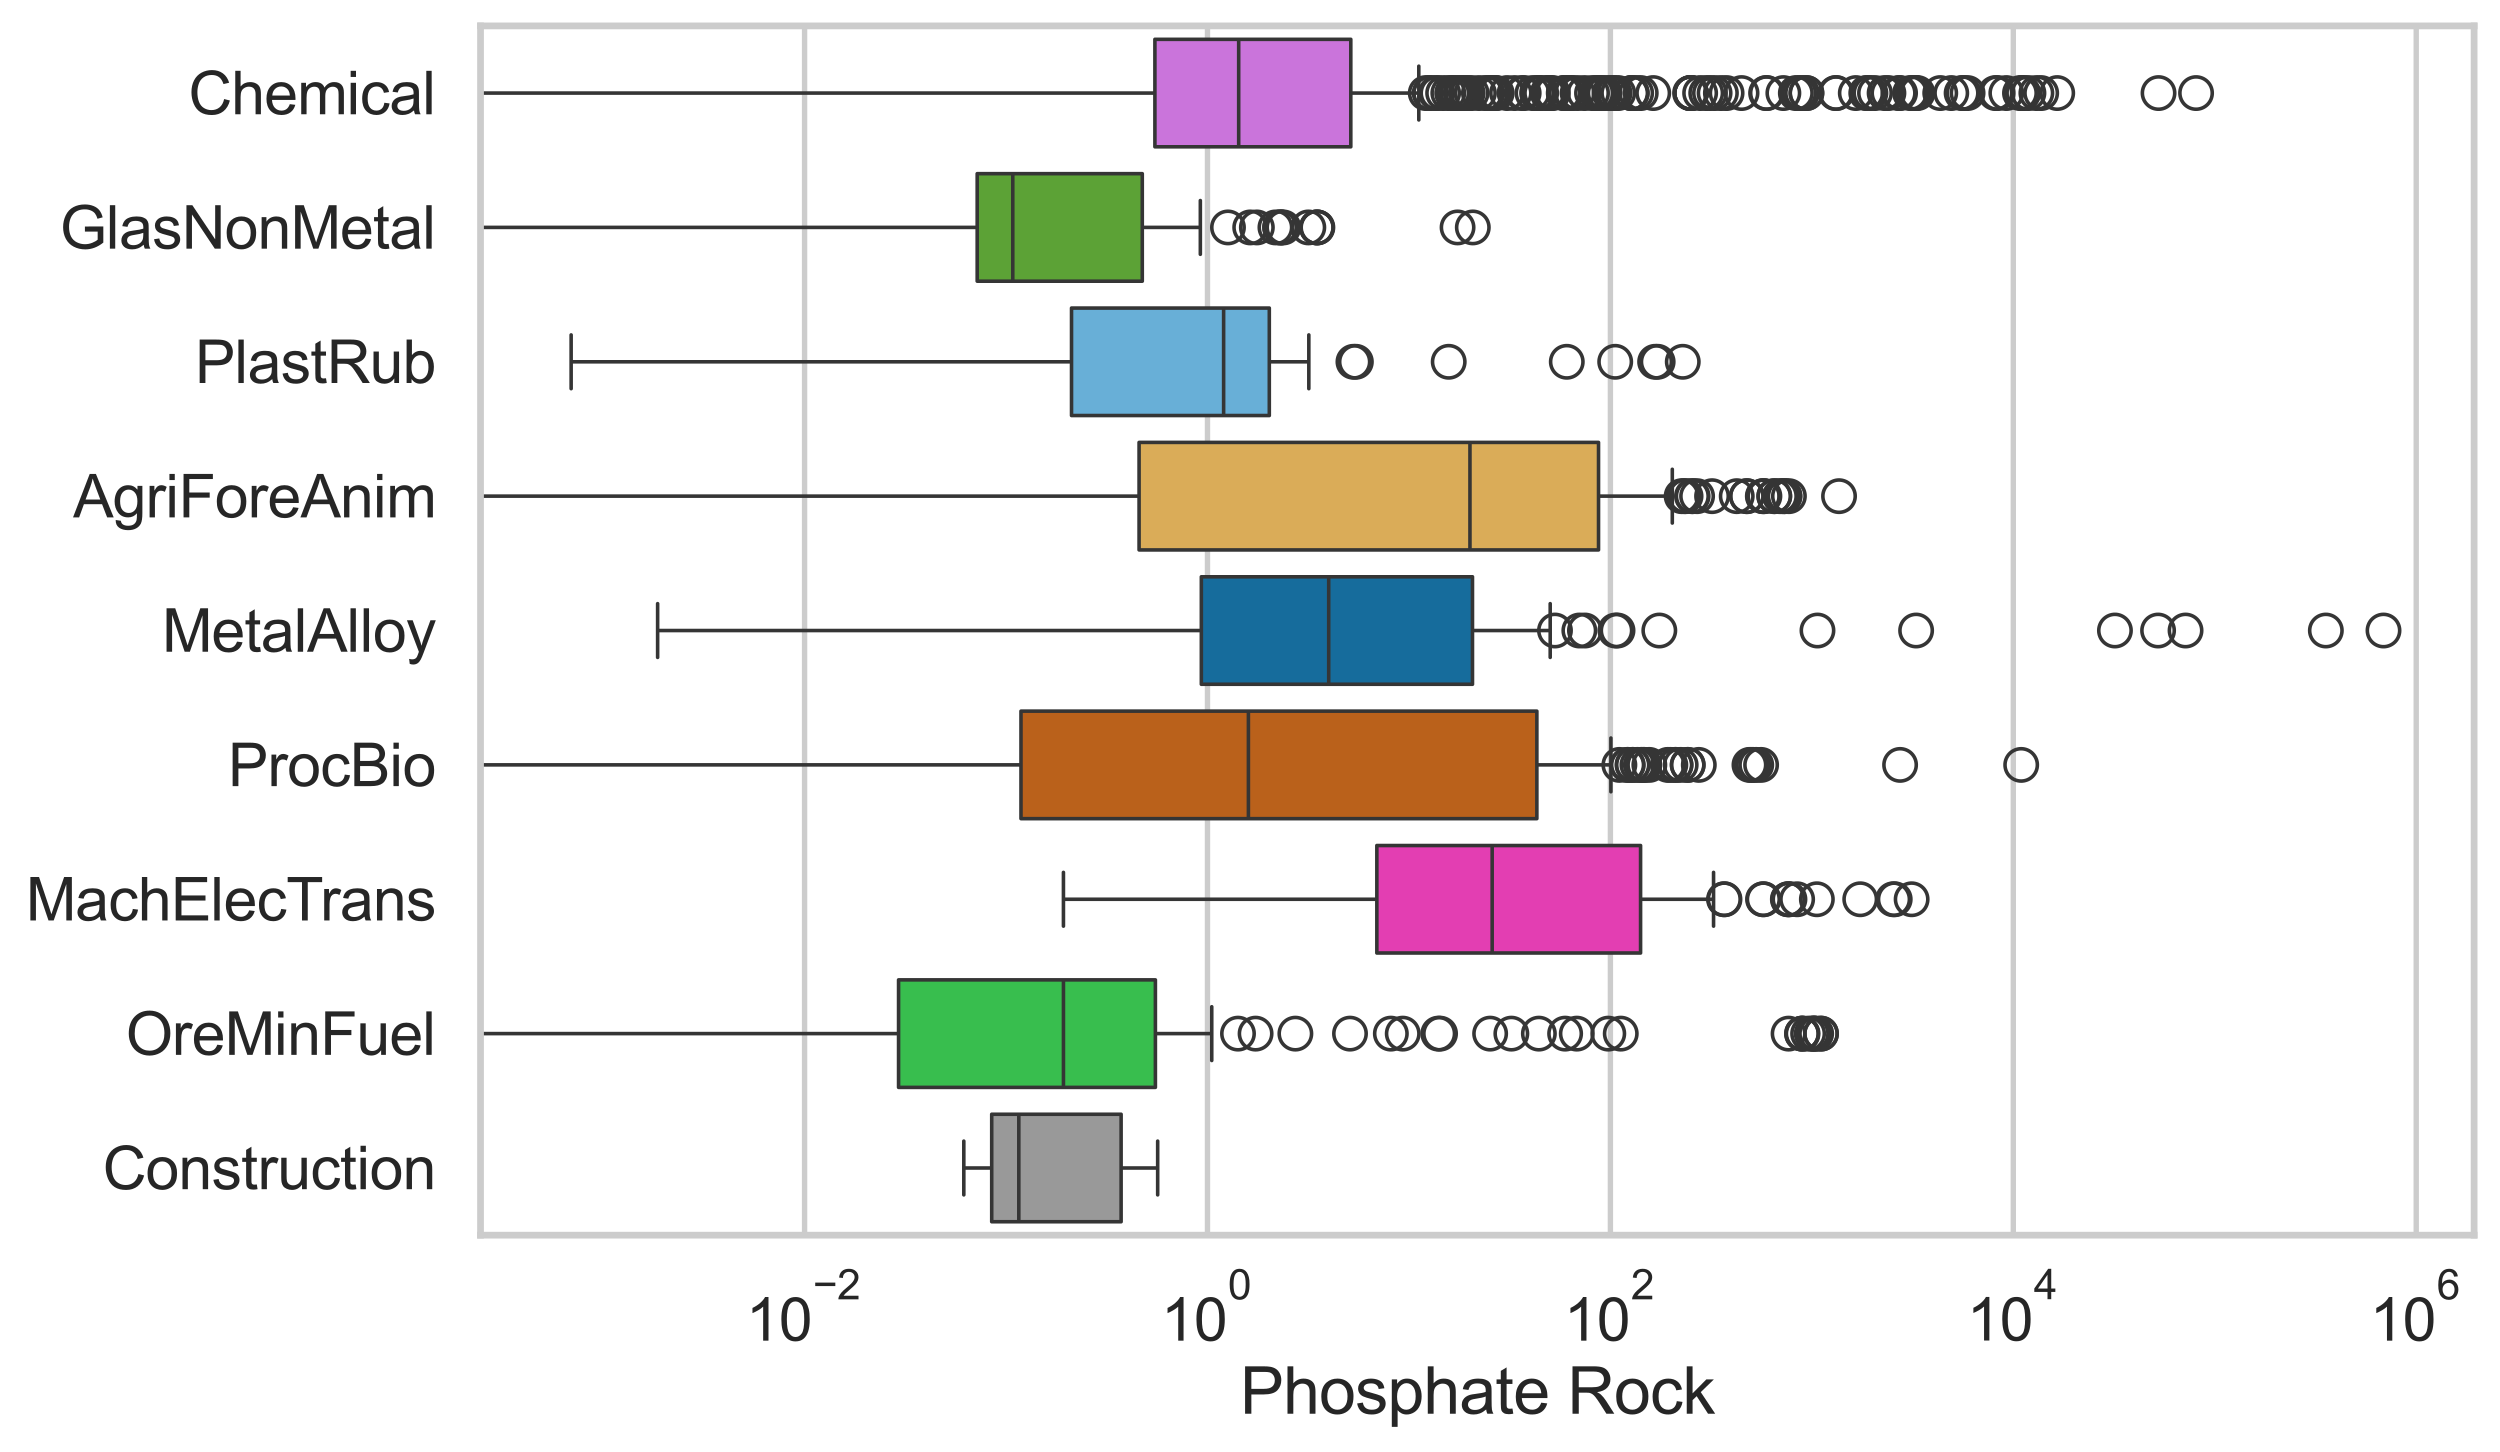 <?xml version="1.0" encoding="utf-8" standalone="no"?>
<!DOCTYPE svg PUBLIC "-//W3C//DTD SVG 1.1//EN"
  "http://www.w3.org/Graphics/SVG/1.1/DTD/svg11.dtd">
<svg xmlns:xlink="http://www.w3.org/1999/xlink" width="695.577pt" height="404.121pt" viewBox="0 0 695.577 404.121" xmlns="http://www.w3.org/2000/svg" version="1.1">
 <defs>
  <style type="text/css">*{stroke-linejoin: round; stroke-linecap: butt}</style>
 </defs>
 <g id="figure_1">
  <g id="patch_1">
   <path d="M 0 404.121 
L 695.577 404.121 
L 695.577 0 
L 0 0 
z
" style="fill: #ffffff"/>
  </g>
  <g id="axes_1">
   <g id="patch_2">
    <path d="M 133.697 343.665 
L 688.377 343.665 
L 688.377 7.2 
L 133.697 7.2 
z
" style="fill: #ffffff"/>
   </g>
   <g id="matplotlib.axis_1">
    <g id="xtick_1">
     <g id="line2d_1">
      <path d="M 223.857 343.665 
L 223.857 7.2 
" clip-path="url(#p40cbbbc52f)" style="fill: none; stroke: #cccccc; stroke-width: 1.5; stroke-linecap: round"/>
     </g>
     <g id="text_1">
      <!-- $\mathdefault{10^{-2}}$ -->
      <g style="fill: #262626" transform="translate(207.522 373.18) scale(0.165 -0.165)">
       <defs>
        <path id="ArialMT-31" d="M 2384 0 
L 1822 0 
L 1822 3584 
Q 1619 3391 1289 3197 
Q 959 3003 697 2906 
L 697 3450 
Q 1169 3672 1522 3987 
Q 1875 4303 2022 4600 
L 2384 4600 
L 2384 0 
z
" transform="scale(0.016)"/>
        <path id="ArialMT-30" d="M 266 2259 
Q 266 3072 433 3567 
Q 600 4063 929 4331 
Q 1259 4600 1759 4600 
Q 2128 4600 2406 4451 
Q 2684 4303 2865 4023 
Q 3047 3744 3150 3342 
Q 3253 2941 3253 2259 
Q 3253 1453 3087 958 
Q 2922 463 2592 192 
Q 2263 -78 1759 -78 
Q 1097 -78 719 397 
Q 266 969 266 2259 
z
M 844 2259 
Q 844 1131 1108 757 
Q 1372 384 1759 384 
Q 2147 384 2411 759 
Q 2675 1134 2675 2259 
Q 2675 3391 2411 3762 
Q 2147 4134 1753 4134 
Q 1366 4134 1134 3806 
Q 844 3388 844 2259 
z
" transform="scale(0.016)"/>
        <path id="ArialMT-2212" d="M 3381 1997 
L 356 1997 
L 356 2522 
L 3381 2522 
L 3381 1997 
z
" transform="scale(0.016)"/>
        <path id="ArialMT-32" d="M 3222 541 
L 3222 0 
L 194 0 
Q 188 203 259 391 
Q 375 700 629 1000 
Q 884 1300 1366 1694 
Q 2113 2306 2375 2664 
Q 2638 3022 2638 3341 
Q 2638 3675 2398 3904 
Q 2159 4134 1775 4134 
Q 1369 4134 1125 3890 
Q 881 3647 878 3216 
L 300 3275 
Q 359 3922 746 4261 
Q 1134 4600 1788 4600 
Q 2447 4600 2831 4234 
Q 3216 3869 3216 3328 
Q 3216 3053 3103 2787 
Q 2991 2522 2730 2228 
Q 2469 1934 1863 1422 
Q 1356 997 1212 845 
Q 1069 694 975 541 
L 3222 541 
z
" transform="scale(0.016)"/>
       </defs>
       <use xlink:href="#ArialMT-31" transform="translate(0 0.994)"/>
       <use xlink:href="#ArialMT-30" transform="translate(55.615 0.994)"/>
       <use xlink:href="#ArialMT-2212" transform="translate(112.973 70.688) scale(0.7)"/>
       <use xlink:href="#ArialMT-32" transform="translate(153.852 70.688) scale(0.7)"/>
      </g>
     </g>
    </g>
    <g id="xtick_2">
     <g id="line2d_2">
      <path d="M 335.96 343.665 
L 335.96 7.2 
" clip-path="url(#p40cbbbc52f)" style="fill: none; stroke: #cccccc; stroke-width: 1.5; stroke-linecap: round"/>
     </g>
     <g id="text_2">
      <!-- $\mathdefault{10^{0}}$ -->
      <g style="fill: #262626" transform="translate(323.007 373.18) scale(0.165 -0.165)">
       <use xlink:href="#ArialMT-31" transform="translate(0 0.994)"/>
       <use xlink:href="#ArialMT-30" transform="translate(55.615 0.994)"/>
       <use xlink:href="#ArialMT-30" transform="translate(112.973 70.688) scale(0.7)"/>
      </g>
     </g>
    </g>
    <g id="xtick_3">
     <g id="line2d_3">
      <path d="M 448.063 343.665 
L 448.063 7.2 
" clip-path="url(#p40cbbbc52f)" style="fill: none; stroke: #cccccc; stroke-width: 1.5; stroke-linecap: round"/>
     </g>
     <g id="text_3">
      <!-- $\mathdefault{10^{2}}$ -->
      <g style="fill: #262626" transform="translate(435.11 373.18) scale(0.165 -0.165)">
       <use xlink:href="#ArialMT-31" transform="translate(0 0.994)"/>
       <use xlink:href="#ArialMT-30" transform="translate(55.615 0.994)"/>
       <use xlink:href="#ArialMT-32" transform="translate(112.973 70.688) scale(0.7)"/>
      </g>
     </g>
    </g>
    <g id="xtick_4">
     <g id="line2d_4">
      <path d="M 560.166 343.665 
L 560.166 7.2 
" clip-path="url(#p40cbbbc52f)" style="fill: none; stroke: #cccccc; stroke-width: 1.5; stroke-linecap: round"/>
     </g>
     <g id="text_4">
      <!-- $\mathdefault{10^{4}}$ -->
      <g style="fill: #262626" transform="translate(547.214 373.015) scale(0.165 -0.165)">
       <defs>
        <path id="ArialMT-34" d="M 2069 0 
L 2069 1097 
L 81 1097 
L 81 1613 
L 2172 4581 
L 2631 4581 
L 2631 1613 
L 3250 1613 
L 3250 1097 
L 2631 1097 
L 2631 0 
L 2069 0 
z
M 2069 1613 
L 2069 3678 
L 634 1613 
L 2069 1613 
z
" transform="scale(0.016)"/>
       </defs>
       <use xlink:href="#ArialMT-31" transform="translate(0 0.202)"/>
       <use xlink:href="#ArialMT-30" transform="translate(55.615 0.202)"/>
       <use xlink:href="#ArialMT-34" transform="translate(112.973 69.895) scale(0.7)"/>
      </g>
     </g>
    </g>
    <g id="xtick_5">
     <g id="line2d_5">
      <path d="M 672.269 343.665 
L 672.269 7.2 
" clip-path="url(#p40cbbbc52f)" style="fill: none; stroke: #cccccc; stroke-width: 1.5; stroke-linecap: round"/>
     </g>
     <g id="text_5">
      <!-- $\mathdefault{10^{6}}$ -->
      <g style="fill: #262626" transform="translate(659.317 373.18) scale(0.165 -0.165)">
       <defs>
        <path id="ArialMT-36" d="M 3184 3459 
L 2625 3416 
Q 2550 3747 2413 3897 
Q 2184 4138 1850 4138 
Q 1581 4138 1378 3988 
Q 1113 3794 959 3422 
Q 806 3050 800 2363 
Q 1003 2672 1297 2822 
Q 1591 2972 1913 2972 
Q 2475 2972 2870 2558 
Q 3266 2144 3266 1488 
Q 3266 1056 3080 686 
Q 2894 316 2569 119 
Q 2244 -78 1831 -78 
Q 1128 -78 684 439 
Q 241 956 241 2144 
Q 241 3472 731 4075 
Q 1159 4600 1884 4600 
Q 2425 4600 2770 4297 
Q 3116 3994 3184 3459 
z
M 888 1484 
Q 888 1194 1011 928 
Q 1134 663 1356 523 
Q 1578 384 1822 384 
Q 2178 384 2434 671 
Q 2691 959 2691 1453 
Q 2691 1928 2437 2201 
Q 2184 2475 1800 2475 
Q 1419 2475 1153 2201 
Q 888 1928 888 1484 
z
" transform="scale(0.016)"/>
       </defs>
       <use xlink:href="#ArialMT-31" transform="translate(0 0.994)"/>
       <use xlink:href="#ArialMT-30" transform="translate(55.615 0.994)"/>
       <use xlink:href="#ArialMT-36" transform="translate(112.973 70.688) scale(0.7)"/>
      </g>
     </g>
    </g>
    <g id="text_6">
     <!-- Phosphate Rock -->
     <g style="fill: #262626" transform="translate(344.999 393.344) scale(0.18 -0.18)">
      <defs>
       <path id="ArialMT-50" d="M 494 0 
L 494 4581 
L 2222 4581 
Q 2678 4581 2919 4538 
Q 3256 4481 3484 4323 
Q 3713 4166 3852 3881 
Q 3991 3597 3991 3256 
Q 3991 2672 3619 2267 
Q 3247 1863 2275 1863 
L 1100 1863 
L 1100 0 
L 494 0 
z
M 1100 2403 
L 2284 2403 
Q 2872 2403 3119 2622 
Q 3366 2841 3366 3238 
Q 3366 3525 3220 3729 
Q 3075 3934 2838 4000 
Q 2684 4041 2272 4041 
L 1100 4041 
L 1100 2403 
z
" transform="scale(0.016)"/>
       <path id="ArialMT-68" d="M 422 0 
L 422 4581 
L 984 4581 
L 984 2938 
Q 1378 3394 1978 3394 
Q 2347 3394 2619 3248 
Q 2891 3103 3008 2847 
Q 3125 2591 3125 2103 
L 3125 0 
L 2563 0 
L 2563 2103 
Q 2563 2525 2380 2717 
Q 2197 2909 1863 2909 
Q 1613 2909 1392 2779 
Q 1172 2650 1078 2428 
Q 984 2206 984 1816 
L 984 0 
L 422 0 
z
" transform="scale(0.016)"/>
       <path id="ArialMT-6f" d="M 213 1659 
Q 213 2581 725 3025 
Q 1153 3394 1769 3394 
Q 2453 3394 2887 2945 
Q 3322 2497 3322 1706 
Q 3322 1066 3130 698 
Q 2938 331 2570 128 
Q 2203 -75 1769 -75 
Q 1072 -75 642 372 
Q 213 819 213 1659 
z
M 791 1659 
Q 791 1022 1069 705 
Q 1347 388 1769 388 
Q 2188 388 2466 706 
Q 2744 1025 2744 1678 
Q 2744 2294 2464 2611 
Q 2184 2928 1769 2928 
Q 1347 2928 1069 2612 
Q 791 2297 791 1659 
z
" transform="scale(0.016)"/>
       <path id="ArialMT-73" d="M 197 991 
L 753 1078 
Q 800 744 1014 566 
Q 1228 388 1613 388 
Q 2000 388 2187 545 
Q 2375 703 2375 916 
Q 2375 1106 2209 1216 
Q 2094 1291 1634 1406 
Q 1016 1563 777 1677 
Q 538 1791 414 1992 
Q 291 2194 291 2438 
Q 291 2659 392 2848 
Q 494 3038 669 3163 
Q 800 3259 1026 3326 
Q 1253 3394 1513 3394 
Q 1903 3394 2198 3281 
Q 2494 3169 2634 2976 
Q 2775 2784 2828 2463 
L 2278 2388 
Q 2241 2644 2061 2787 
Q 1881 2931 1553 2931 
Q 1166 2931 1000 2803 
Q 834 2675 834 2503 
Q 834 2394 903 2306 
Q 972 2216 1119 2156 
Q 1203 2125 1616 2013 
Q 2213 1853 2448 1751 
Q 2684 1650 2818 1456 
Q 2953 1263 2953 975 
Q 2953 694 2789 445 
Q 2625 197 2315 61 
Q 2006 -75 1616 -75 
Q 969 -75 630 194 
Q 291 463 197 991 
z
" transform="scale(0.016)"/>
       <path id="ArialMT-70" d="M 422 -1272 
L 422 3319 
L 934 3319 
L 934 2888 
Q 1116 3141 1344 3267 
Q 1572 3394 1897 3394 
Q 2322 3394 2647 3175 
Q 2972 2956 3137 2557 
Q 3303 2159 3303 1684 
Q 3303 1175 3120 767 
Q 2938 359 2589 142 
Q 2241 -75 1856 -75 
Q 1575 -75 1351 44 
Q 1128 163 984 344 
L 984 -1272 
L 422 -1272 
z
M 931 1641 
Q 931 1000 1190 694 
Q 1450 388 1819 388 
Q 2194 388 2461 705 
Q 2728 1022 2728 1688 
Q 2728 2322 2467 2637 
Q 2206 2953 1844 2953 
Q 1484 2953 1207 2617 
Q 931 2281 931 1641 
z
" transform="scale(0.016)"/>
       <path id="ArialMT-61" d="M 2588 409 
Q 2275 144 1986 34 
Q 1697 -75 1366 -75 
Q 819 -75 525 192 
Q 231 459 231 875 
Q 231 1119 342 1320 
Q 453 1522 633 1644 
Q 813 1766 1038 1828 
Q 1203 1872 1538 1913 
Q 2219 1994 2541 2106 
Q 2544 2222 2544 2253 
Q 2544 2597 2384 2738 
Q 2169 2928 1744 2928 
Q 1347 2928 1158 2789 
Q 969 2650 878 2297 
L 328 2372 
Q 403 2725 575 2942 
Q 747 3159 1072 3276 
Q 1397 3394 1825 3394 
Q 2250 3394 2515 3294 
Q 2781 3194 2906 3042 
Q 3031 2891 3081 2659 
Q 3109 2516 3109 2141 
L 3109 1391 
Q 3109 606 3145 398 
Q 3181 191 3288 0 
L 2700 0 
Q 2613 175 2588 409 
z
M 2541 1666 
Q 2234 1541 1622 1453 
Q 1275 1403 1131 1340 
Q 988 1278 909 1158 
Q 831 1038 831 891 
Q 831 666 1001 516 
Q 1172 366 1500 366 
Q 1825 366 2078 508 
Q 2331 650 2450 897 
Q 2541 1088 2541 1459 
L 2541 1666 
z
" transform="scale(0.016)"/>
       <path id="ArialMT-74" d="M 1650 503 
L 1731 6 
Q 1494 -44 1306 -44 
Q 1000 -44 831 53 
Q 663 150 594 308 
Q 525 466 525 972 
L 525 2881 
L 113 2881 
L 113 3319 
L 525 3319 
L 525 4141 
L 1084 4478 
L 1084 3319 
L 1650 3319 
L 1650 2881 
L 1084 2881 
L 1084 941 
Q 1084 700 1114 631 
Q 1144 563 1211 522 
Q 1278 481 1403 481 
Q 1497 481 1650 503 
z
" transform="scale(0.016)"/>
       <path id="ArialMT-65" d="M 2694 1069 
L 3275 997 
Q 3138 488 2766 206 
Q 2394 -75 1816 -75 
Q 1088 -75 661 373 
Q 234 822 234 1631 
Q 234 2469 665 2931 
Q 1097 3394 1784 3394 
Q 2450 3394 2872 2941 
Q 3294 2488 3294 1666 
Q 3294 1616 3291 1516 
L 816 1516 
Q 847 969 1125 678 
Q 1403 388 1819 388 
Q 2128 388 2347 550 
Q 2566 713 2694 1069 
z
M 847 1978 
L 2700 1978 
Q 2663 2397 2488 2606 
Q 2219 2931 1791 2931 
Q 1403 2931 1139 2672 
Q 875 2413 847 1978 
z
" transform="scale(0.016)"/>
       <path id="ArialMT-20" transform="scale(0.016)"/>
       <path id="ArialMT-52" d="M 503 0 
L 503 4581 
L 2534 4581 
Q 3147 4581 3465 4457 
Q 3784 4334 3975 4021 
Q 4166 3709 4166 3331 
Q 4166 2844 3850 2509 
Q 3534 2175 2875 2084 
Q 3116 1969 3241 1856 
Q 3506 1613 3744 1247 
L 4541 0 
L 3778 0 
L 3172 953 
Q 2906 1366 2734 1584 
Q 2563 1803 2427 1890 
Q 2291 1978 2150 2013 
Q 2047 2034 1813 2034 
L 1109 2034 
L 1109 0 
L 503 0 
z
M 1109 2559 
L 2413 2559 
Q 2828 2559 3062 2645 
Q 3297 2731 3419 2920 
Q 3541 3109 3541 3331 
Q 3541 3656 3305 3865 
Q 3069 4075 2559 4075 
L 1109 4075 
L 1109 2559 
z
" transform="scale(0.016)"/>
       <path id="ArialMT-63" d="M 2588 1216 
L 3141 1144 
Q 3050 572 2676 248 
Q 2303 -75 1759 -75 
Q 1078 -75 664 370 
Q 250 816 250 1647 
Q 250 2184 428 2587 
Q 606 2991 970 3192 
Q 1334 3394 1763 3394 
Q 2303 3394 2647 3120 
Q 2991 2847 3088 2344 
L 2541 2259 
Q 2463 2594 2264 2762 
Q 2066 2931 1784 2931 
Q 1359 2931 1093 2626 
Q 828 2322 828 1663 
Q 828 994 1084 691 
Q 1341 388 1753 388 
Q 2084 388 2306 591 
Q 2528 794 2588 1216 
z
" transform="scale(0.016)"/>
       <path id="ArialMT-6b" d="M 425 0 
L 425 4581 
L 988 4581 
L 988 1969 
L 2319 3319 
L 3047 3319 
L 1778 2088 
L 3175 0 
L 2481 0 
L 1384 1697 
L 988 1316 
L 988 0 
L 425 0 
z
" transform="scale(0.016)"/>
      </defs>
      <use xlink:href="#ArialMT-50"/>
      <use xlink:href="#ArialMT-68" transform="translate(66.699 0)"/>
      <use xlink:href="#ArialMT-6f" transform="translate(122.314 0)"/>
      <use xlink:href="#ArialMT-73" transform="translate(177.93 0)"/>
      <use xlink:href="#ArialMT-70" transform="translate(227.93 0)"/>
      <use xlink:href="#ArialMT-68" transform="translate(283.545 0)"/>
      <use xlink:href="#ArialMT-61" transform="translate(339.16 0)"/>
      <use xlink:href="#ArialMT-74" transform="translate(394.775 0)"/>
      <use xlink:href="#ArialMT-65" transform="translate(422.559 0)"/>
      <use xlink:href="#ArialMT-20" transform="translate(478.174 0)"/>
      <use xlink:href="#ArialMT-52" transform="translate(505.957 0)"/>
      <use xlink:href="#ArialMT-6f" transform="translate(578.174 0)"/>
      <use xlink:href="#ArialMT-63" transform="translate(633.789 0)"/>
      <use xlink:href="#ArialMT-6b" transform="translate(683.789 0)"/>
     </g>
    </g>
   </g>
   <g id="matplotlib.axis_2">
    <g id="ytick_1">
     <g id="text_7">
      <!-- Chemical -->
      <g style="fill: #262626" transform="translate(52.428 31.798) scale(0.165 -0.165)">
       <defs>
        <path id="ArialMT-43" d="M 3763 1606 
L 4369 1453 
Q 4178 706 3683 314 
Q 3188 -78 2472 -78 
Q 1731 -78 1267 223 
Q 803 525 561 1097 
Q 319 1669 319 2325 
Q 319 3041 592 3573 
Q 866 4106 1370 4382 
Q 1875 4659 2481 4659 
Q 3169 4659 3637 4309 
Q 4106 3959 4291 3325 
L 3694 3184 
Q 3534 3684 3231 3912 
Q 2928 4141 2469 4141 
Q 1941 4141 1586 3887 
Q 1231 3634 1087 3207 
Q 944 2781 944 2328 
Q 944 1744 1114 1308 
Q 1284 872 1643 656 
Q 2003 441 2422 441 
Q 2931 441 3284 734 
Q 3638 1028 3763 1606 
z
" transform="scale(0.016)"/>
        <path id="ArialMT-6d" d="M 422 0 
L 422 3319 
L 925 3319 
L 925 2853 
Q 1081 3097 1340 3245 
Q 1600 3394 1931 3394 
Q 2300 3394 2536 3241 
Q 2772 3088 2869 2813 
Q 3263 3394 3894 3394 
Q 4388 3394 4653 3120 
Q 4919 2847 4919 2278 
L 4919 0 
L 4359 0 
L 4359 2091 
Q 4359 2428 4304 2576 
Q 4250 2725 4106 2815 
Q 3963 2906 3769 2906 
Q 3419 2906 3187 2673 
Q 2956 2441 2956 1928 
L 2956 0 
L 2394 0 
L 2394 2156 
Q 2394 2531 2256 2718 
Q 2119 2906 1806 2906 
Q 1569 2906 1367 2781 
Q 1166 2656 1075 2415 
Q 984 2175 984 1722 
L 984 0 
L 422 0 
z
" transform="scale(0.016)"/>
        <path id="ArialMT-69" d="M 425 3934 
L 425 4581 
L 988 4581 
L 988 3934 
L 425 3934 
z
M 425 0 
L 425 3319 
L 988 3319 
L 988 0 
L 425 0 
z
" transform="scale(0.016)"/>
        <path id="ArialMT-6c" d="M 409 0 
L 409 4581 
L 972 4581 
L 972 0 
L 409 0 
z
" transform="scale(0.016)"/>
       </defs>
       <use xlink:href="#ArialMT-43"/>
       <use xlink:href="#ArialMT-68" transform="translate(72.217 0)"/>
       <use xlink:href="#ArialMT-65" transform="translate(127.832 0)"/>
       <use xlink:href="#ArialMT-6d" transform="translate(183.447 0)"/>
       <use xlink:href="#ArialMT-69" transform="translate(266.748 0)"/>
       <use xlink:href="#ArialMT-63" transform="translate(288.965 0)"/>
       <use xlink:href="#ArialMT-61" transform="translate(338.965 0)"/>
       <use xlink:href="#ArialMT-6c" transform="translate(394.58 0)"/>
      </g>
     </g>
    </g>
    <g id="ytick_2">
     <g id="text_8">
      <!-- GlasNonMetal -->
      <g style="fill: #262626" transform="translate(16.659 69.183) scale(0.165 -0.165)">
       <defs>
        <path id="ArialMT-47" d="M 2638 1797 
L 2638 2334 
L 4578 2338 
L 4578 638 
Q 4131 281 3656 101 
Q 3181 -78 2681 -78 
Q 2006 -78 1454 211 
Q 903 500 622 1047 
Q 341 1594 341 2269 
Q 341 2938 620 3517 
Q 900 4097 1425 4378 
Q 1950 4659 2634 4659 
Q 3131 4659 3532 4498 
Q 3934 4338 4162 4050 
Q 4391 3763 4509 3300 
L 3963 3150 
Q 3859 3500 3706 3700 
Q 3553 3900 3268 4020 
Q 2984 4141 2638 4141 
Q 2222 4141 1919 4014 
Q 1616 3888 1430 3681 
Q 1244 3475 1141 3228 
Q 966 2803 966 2306 
Q 966 1694 1177 1281 
Q 1388 869 1791 669 
Q 2194 469 2647 469 
Q 3041 469 3416 620 
Q 3791 772 3984 944 
L 3984 1797 
L 2638 1797 
z
" transform="scale(0.016)"/>
        <path id="ArialMT-4e" d="M 488 0 
L 488 4581 
L 1109 4581 
L 3516 984 
L 3516 4581 
L 4097 4581 
L 4097 0 
L 3475 0 
L 1069 3600 
L 1069 0 
L 488 0 
z
" transform="scale(0.016)"/>
        <path id="ArialMT-6e" d="M 422 0 
L 422 3319 
L 928 3319 
L 928 2847 
Q 1294 3394 1984 3394 
Q 2284 3394 2536 3286 
Q 2788 3178 2913 3003 
Q 3038 2828 3088 2588 
Q 3119 2431 3119 2041 
L 3119 0 
L 2556 0 
L 2556 2019 
Q 2556 2363 2490 2533 
Q 2425 2703 2258 2804 
Q 2091 2906 1866 2906 
Q 1506 2906 1245 2678 
Q 984 2450 984 1813 
L 984 0 
L 422 0 
z
" transform="scale(0.016)"/>
        <path id="ArialMT-4d" d="M 475 0 
L 475 4581 
L 1388 4581 
L 2472 1338 
Q 2622 884 2691 659 
Q 2769 909 2934 1394 
L 4031 4581 
L 4847 4581 
L 4847 0 
L 4263 0 
L 4263 3834 
L 2931 0 
L 2384 0 
L 1059 3900 
L 1059 0 
L 475 0 
z
" transform="scale(0.016)"/>
       </defs>
       <use xlink:href="#ArialMT-47"/>
       <use xlink:href="#ArialMT-6c" transform="translate(77.783 0)"/>
       <use xlink:href="#ArialMT-61" transform="translate(100 0)"/>
       <use xlink:href="#ArialMT-73" transform="translate(155.615 0)"/>
       <use xlink:href="#ArialMT-4e" transform="translate(205.615 0)"/>
       <use xlink:href="#ArialMT-6f" transform="translate(277.832 0)"/>
       <use xlink:href="#ArialMT-6e" transform="translate(333.447 0)"/>
       <use xlink:href="#ArialMT-4d" transform="translate(389.062 0)"/>
       <use xlink:href="#ArialMT-65" transform="translate(472.363 0)"/>
       <use xlink:href="#ArialMT-74" transform="translate(527.979 0)"/>
       <use xlink:href="#ArialMT-61" transform="translate(555.762 0)"/>
       <use xlink:href="#ArialMT-6c" transform="translate(611.377 0)"/>
      </g>
     </g>
    </g>
    <g id="ytick_3">
     <g id="text_9">
      <!-- PlastRub -->
      <g style="fill: #262626" transform="translate(54.248 106.568) scale(0.165 -0.165)">
       <defs>
        <path id="ArialMT-75" d="M 2597 0 
L 2597 488 
Q 2209 -75 1544 -75 
Q 1250 -75 995 37 
Q 741 150 617 320 
Q 494 491 444 738 
Q 409 903 409 1263 
L 409 3319 
L 972 3319 
L 972 1478 
Q 972 1038 1006 884 
Q 1059 663 1231 536 
Q 1403 409 1656 409 
Q 1909 409 2131 539 
Q 2353 669 2445 892 
Q 2538 1116 2538 1541 
L 2538 3319 
L 3100 3319 
L 3100 0 
L 2597 0 
z
" transform="scale(0.016)"/>
        <path id="ArialMT-62" d="M 941 0 
L 419 0 
L 419 4581 
L 981 4581 
L 981 2947 
Q 1338 3394 1891 3394 
Q 2197 3394 2470 3270 
Q 2744 3147 2920 2923 
Q 3097 2700 3197 2384 
Q 3297 2069 3297 1709 
Q 3297 856 2875 390 
Q 2453 -75 1863 -75 
Q 1275 -75 941 416 
L 941 0 
z
M 934 1684 
Q 934 1088 1097 822 
Q 1363 388 1816 388 
Q 2184 388 2453 708 
Q 2722 1028 2722 1663 
Q 2722 2313 2464 2622 
Q 2206 2931 1841 2931 
Q 1472 2931 1203 2611 
Q 934 2291 934 1684 
z
" transform="scale(0.016)"/>
       </defs>
       <use xlink:href="#ArialMT-50"/>
       <use xlink:href="#ArialMT-6c" transform="translate(66.699 0)"/>
       <use xlink:href="#ArialMT-61" transform="translate(88.916 0)"/>
       <use xlink:href="#ArialMT-73" transform="translate(144.531 0)"/>
       <use xlink:href="#ArialMT-74" transform="translate(194.531 0)"/>
       <use xlink:href="#ArialMT-52" transform="translate(222.314 0)"/>
       <use xlink:href="#ArialMT-75" transform="translate(294.531 0)"/>
       <use xlink:href="#ArialMT-62" transform="translate(350.146 0)"/>
      </g>
     </g>
    </g>
    <g id="ytick_4">
     <g id="text_10">
      <!-- AgriForeAnim -->
      <g style="fill: #262626" transform="translate(20.341 143.953) scale(0.165 -0.165)">
       <defs>
        <path id="ArialMT-41" d="M -9 0 
L 1750 4581 
L 2403 4581 
L 4278 0 
L 3588 0 
L 3053 1388 
L 1138 1388 
L 634 0 
L -9 0 
z
M 1313 1881 
L 2866 1881 
L 2388 3150 
Q 2169 3728 2063 4100 
Q 1975 3659 1816 3225 
L 1313 1881 
z
" transform="scale(0.016)"/>
        <path id="ArialMT-67" d="M 319 -275 
L 866 -356 
Q 900 -609 1056 -725 
Q 1266 -881 1628 -881 
Q 2019 -881 2231 -725 
Q 2444 -569 2519 -288 
Q 2563 -116 2559 434 
Q 2191 0 1641 0 
Q 956 0 581 494 
Q 206 988 206 1678 
Q 206 2153 378 2554 
Q 550 2956 876 3175 
Q 1203 3394 1644 3394 
Q 2231 3394 2613 2919 
L 2613 3319 
L 3131 3319 
L 3131 450 
Q 3131 -325 2973 -648 
Q 2816 -972 2473 -1159 
Q 2131 -1347 1631 -1347 
Q 1038 -1347 672 -1080 
Q 306 -813 319 -275 
z
M 784 1719 
Q 784 1066 1043 766 
Q 1303 466 1694 466 
Q 2081 466 2343 764 
Q 2606 1063 2606 1700 
Q 2606 2309 2336 2618 
Q 2066 2928 1684 2928 
Q 1309 2928 1046 2623 
Q 784 2319 784 1719 
z
" transform="scale(0.016)"/>
        <path id="ArialMT-72" d="M 416 0 
L 416 3319 
L 922 3319 
L 922 2816 
Q 1116 3169 1280 3281 
Q 1444 3394 1641 3394 
Q 1925 3394 2219 3213 
L 2025 2691 
Q 1819 2813 1613 2813 
Q 1428 2813 1281 2702 
Q 1134 2591 1072 2394 
Q 978 2094 978 1738 
L 978 0 
L 416 0 
z
" transform="scale(0.016)"/>
        <path id="ArialMT-46" d="M 525 0 
L 525 4581 
L 3616 4581 
L 3616 4041 
L 1131 4041 
L 1131 2622 
L 3281 2622 
L 3281 2081 
L 1131 2081 
L 1131 0 
L 525 0 
z
" transform="scale(0.016)"/>
       </defs>
       <use xlink:href="#ArialMT-41"/>
       <use xlink:href="#ArialMT-67" transform="translate(66.699 0)"/>
       <use xlink:href="#ArialMT-72" transform="translate(122.314 0)"/>
       <use xlink:href="#ArialMT-69" transform="translate(155.615 0)"/>
       <use xlink:href="#ArialMT-46" transform="translate(177.832 0)"/>
       <use xlink:href="#ArialMT-6f" transform="translate(238.916 0)"/>
       <use xlink:href="#ArialMT-72" transform="translate(294.531 0)"/>
       <use xlink:href="#ArialMT-65" transform="translate(327.832 0)"/>
       <use xlink:href="#ArialMT-41" transform="translate(383.447 0)"/>
       <use xlink:href="#ArialMT-6e" transform="translate(450.146 0)"/>
       <use xlink:href="#ArialMT-69" transform="translate(505.762 0)"/>
       <use xlink:href="#ArialMT-6d" transform="translate(527.979 0)"/>
      </g>
     </g>
    </g>
    <g id="ytick_5">
     <g id="text_11">
      <!-- MetalAlloy -->
      <g style="fill: #262626" transform="translate(45.088 181.337) scale(0.165 -0.165)">
       <defs>
        <path id="ArialMT-79" d="M 397 -1278 
L 334 -750 
Q 519 -800 656 -800 
Q 844 -800 956 -737 
Q 1069 -675 1141 -563 
Q 1194 -478 1313 -144 
Q 1328 -97 1363 -6 
L 103 3319 
L 709 3319 
L 1400 1397 
Q 1534 1031 1641 628 
Q 1738 1016 1872 1384 
L 2581 3319 
L 3144 3319 
L 1881 -56 
Q 1678 -603 1566 -809 
Q 1416 -1088 1222 -1217 
Q 1028 -1347 759 -1347 
Q 597 -1347 397 -1278 
z
" transform="scale(0.016)"/>
       </defs>
       <use xlink:href="#ArialMT-4d"/>
       <use xlink:href="#ArialMT-65" transform="translate(83.301 0)"/>
       <use xlink:href="#ArialMT-74" transform="translate(138.916 0)"/>
       <use xlink:href="#ArialMT-61" transform="translate(166.699 0)"/>
       <use xlink:href="#ArialMT-6c" transform="translate(222.314 0)"/>
       <use xlink:href="#ArialMT-41" transform="translate(244.531 0)"/>
       <use xlink:href="#ArialMT-6c" transform="translate(311.23 0)"/>
       <use xlink:href="#ArialMT-6c" transform="translate(333.447 0)"/>
       <use xlink:href="#ArialMT-6f" transform="translate(355.664 0)"/>
       <use xlink:href="#ArialMT-79" transform="translate(411.279 0)"/>
      </g>
     </g>
    </g>
    <g id="ytick_6">
     <g id="text_12">
      <!-- ProcBio -->
      <g style="fill: #262626" transform="translate(63.424 218.722) scale(0.165 -0.165)">
       <defs>
        <path id="ArialMT-42" d="M 469 0 
L 469 4581 
L 2188 4581 
Q 2713 4581 3030 4442 
Q 3347 4303 3526 4014 
Q 3706 3725 3706 3409 
Q 3706 3116 3547 2856 
Q 3388 2597 3066 2438 
Q 3481 2316 3704 2022 
Q 3928 1728 3928 1328 
Q 3928 1006 3792 729 
Q 3656 453 3456 303 
Q 3256 153 2954 76 
Q 2653 0 2216 0 
L 469 0 
z
M 1075 2656 
L 2066 2656 
Q 2469 2656 2644 2709 
Q 2875 2778 2992 2937 
Q 3109 3097 3109 3338 
Q 3109 3566 3000 3739 
Q 2891 3913 2687 3977 
Q 2484 4041 1991 4041 
L 1075 4041 
L 1075 2656 
z
M 1075 541 
L 2216 541 
Q 2509 541 2628 563 
Q 2838 600 2978 687 
Q 3119 775 3209 942 
Q 3300 1109 3300 1328 
Q 3300 1584 3169 1773 
Q 3038 1963 2805 2039 
Q 2572 2116 2134 2116 
L 1075 2116 
L 1075 541 
z
" transform="scale(0.016)"/>
       </defs>
       <use xlink:href="#ArialMT-50"/>
       <use xlink:href="#ArialMT-72" transform="translate(66.699 0)"/>
       <use xlink:href="#ArialMT-6f" transform="translate(100 0)"/>
       <use xlink:href="#ArialMT-63" transform="translate(155.615 0)"/>
       <use xlink:href="#ArialMT-42" transform="translate(205.615 0)"/>
       <use xlink:href="#ArialMT-69" transform="translate(272.314 0)"/>
       <use xlink:href="#ArialMT-6f" transform="translate(294.531 0)"/>
      </g>
     </g>
    </g>
    <g id="ytick_7">
     <g id="text_13">
      <!-- MachElecTrans -->
      <g style="fill: #262626" transform="translate(7.2 256.107) scale(0.165 -0.165)">
       <defs>
        <path id="ArialMT-45" d="M 506 0 
L 506 4581 
L 3819 4581 
L 3819 4041 
L 1113 4041 
L 1113 2638 
L 3647 2638 
L 3647 2100 
L 1113 2100 
L 1113 541 
L 3925 541 
L 3925 0 
L 506 0 
z
" transform="scale(0.016)"/>
        <path id="ArialMT-54" d="M 1659 0 
L 1659 4041 
L 150 4041 
L 150 4581 
L 3781 4581 
L 3781 4041 
L 2266 4041 
L 2266 0 
L 1659 0 
z
" transform="scale(0.016)"/>
       </defs>
       <use xlink:href="#ArialMT-4d"/>
       <use xlink:href="#ArialMT-61" transform="translate(83.301 0)"/>
       <use xlink:href="#ArialMT-63" transform="translate(138.916 0)"/>
       <use xlink:href="#ArialMT-68" transform="translate(188.916 0)"/>
       <use xlink:href="#ArialMT-45" transform="translate(244.531 0)"/>
       <use xlink:href="#ArialMT-6c" transform="translate(311.23 0)"/>
       <use xlink:href="#ArialMT-65" transform="translate(333.447 0)"/>
       <use xlink:href="#ArialMT-63" transform="translate(389.062 0)"/>
       <use xlink:href="#ArialMT-54" transform="translate(439.062 0)"/>
       <use xlink:href="#ArialMT-72" transform="translate(496.396 0)"/>
       <use xlink:href="#ArialMT-61" transform="translate(529.697 0)"/>
       <use xlink:href="#ArialMT-6e" transform="translate(585.312 0)"/>
       <use xlink:href="#ArialMT-73" transform="translate(640.928 0)"/>
      </g>
     </g>
    </g>
    <g id="ytick_8">
     <g id="text_14">
      <!-- OreMinFuel -->
      <g style="fill: #262626" transform="translate(35.013 293.492) scale(0.165 -0.165)">
       <defs>
        <path id="ArialMT-4f" d="M 309 2231 
Q 309 3372 921 4017 
Q 1534 4663 2503 4663 
Q 3138 4663 3647 4359 
Q 4156 4056 4423 3514 
Q 4691 2972 4691 2284 
Q 4691 1588 4409 1038 
Q 4128 488 3612 205 
Q 3097 -78 2500 -78 
Q 1853 -78 1343 234 
Q 834 547 571 1087 
Q 309 1628 309 2231 
z
M 934 2222 
Q 934 1394 1379 917 
Q 1825 441 2497 441 
Q 3181 441 3623 922 
Q 4066 1403 4066 2288 
Q 4066 2847 3877 3264 
Q 3688 3681 3323 3911 
Q 2959 4141 2506 4141 
Q 1863 4141 1398 3698 
Q 934 3256 934 2222 
z
" transform="scale(0.016)"/>
       </defs>
       <use xlink:href="#ArialMT-4f"/>
       <use xlink:href="#ArialMT-72" transform="translate(77.783 0)"/>
       <use xlink:href="#ArialMT-65" transform="translate(111.084 0)"/>
       <use xlink:href="#ArialMT-4d" transform="translate(166.699 0)"/>
       <use xlink:href="#ArialMT-69" transform="translate(250 0)"/>
       <use xlink:href="#ArialMT-6e" transform="translate(272.217 0)"/>
       <use xlink:href="#ArialMT-46" transform="translate(327.832 0)"/>
       <use xlink:href="#ArialMT-75" transform="translate(388.916 0)"/>
       <use xlink:href="#ArialMT-65" transform="translate(444.531 0)"/>
       <use xlink:href="#ArialMT-6c" transform="translate(500.146 0)"/>
      </g>
     </g>
    </g>
    <g id="ytick_9">
     <g id="text_15">
      <!-- Construction -->
      <g style="fill: #262626" transform="translate(28.575 330.877) scale(0.165 -0.165)">
       <use xlink:href="#ArialMT-43"/>
       <use xlink:href="#ArialMT-6f" transform="translate(72.217 0)"/>
       <use xlink:href="#ArialMT-6e" transform="translate(127.832 0)"/>
       <use xlink:href="#ArialMT-73" transform="translate(183.447 0)"/>
       <use xlink:href="#ArialMT-74" transform="translate(233.447 0)"/>
       <use xlink:href="#ArialMT-72" transform="translate(261.23 0)"/>
       <use xlink:href="#ArialMT-75" transform="translate(294.531 0)"/>
       <use xlink:href="#ArialMT-63" transform="translate(350.146 0)"/>
       <use xlink:href="#ArialMT-74" transform="translate(400.146 0)"/>
       <use xlink:href="#ArialMT-69" transform="translate(427.93 0)"/>
       <use xlink:href="#ArialMT-6f" transform="translate(450.146 0)"/>
       <use xlink:href="#ArialMT-6e" transform="translate(505.762 0)"/>
      </g>
     </g>
    </g>
   </g>
   <g id="patch_3">
    <path d="M 321.328 10.938 
L 321.328 40.846 
L 375.833 40.846 
L 375.833 10.938 
L 321.328 10.938 
z
" clip-path="url(#p40cbbbc52f)" style="fill: #ca74db; stroke: #353535; stroke-linejoin: miter"/>
   </g>
   <g id="line2d_6">
    <path d="M 321.328 25.892 
L -1 25.892 
" clip-path="url(#p40cbbbc52f)" style="fill: none; stroke: #353535"/>
   </g>
   <g id="line2d_7">
    <path d="M 375.833 25.892 
L 394.755 25.892 
" clip-path="url(#p40cbbbc52f)" style="fill: none; stroke: #353535"/>
   </g>
   <g id="line2d_8">
    <path clip-path="url(#p40cbbbc52f)" style="fill: none; stroke: #353535; stroke-linecap: round"/>
   </g>
   <g id="line2d_9">
    <path d="M 394.755 18.415 
L 394.755 33.369 
" clip-path="url(#p40cbbbc52f)" style="fill: none; stroke: #353535; stroke-linecap: round"/>
   </g>
   <g id="line2d_10">
    <defs>
     <path id="m4aa4bc1a1f" d="M 0 4.5 
C 1.193 4.5 2.338 4.026 3.182 3.182 
C 4.026 2.338 4.5 1.193 4.5 0 
C 4.5 -1.193 4.026 -2.338 3.182 -3.182 
C 2.338 -4.026 1.193 -4.5 0 -4.5 
C -1.193 -4.5 -2.338 -4.026 -3.182 -3.182 
C -4.026 -2.338 -4.5 -1.193 -4.5 0 
C -4.5 1.193 -4.026 2.338 -3.182 3.182 
C -2.338 4.026 -1.193 4.5 0 4.5 
z
" style="stroke: #353535"/>
    </defs>
    <g clip-path="url(#p40cbbbc52f)">
     <use xlink:href="#m4aa4bc1a1f" x="411.478" y="25.892" style="fill-opacity: 0; stroke: #353535"/>
     <use xlink:href="#m4aa4bc1a1f" x="470.465" y="25.892" style="fill-opacity: 0; stroke: #353535"/>
     <use xlink:href="#m4aa4bc1a1f" x="435.083" y="25.892" style="fill-opacity: 0; stroke: #353535"/>
     <use xlink:href="#m4aa4bc1a1f" x="473.031" y="25.892" style="fill-opacity: 0; stroke: #353535"/>
     <use xlink:href="#m4aa4bc1a1f" x="566.584" y="25.892" style="fill-opacity: 0; stroke: #353535"/>
     <use xlink:href="#m4aa4bc1a1f" x="459.977" y="25.892" style="fill-opacity: 0; stroke: #353535"/>
     <use xlink:href="#m4aa4bc1a1f" x="408.355" y="25.892" style="fill-opacity: 0; stroke: #353535"/>
     <use xlink:href="#m4aa4bc1a1f" x="430.906" y="25.892" style="fill-opacity: 0; stroke: #353535"/>
     <use xlink:href="#m4aa4bc1a1f" x="431.336" y="25.892" style="fill-opacity: 0; stroke: #353535"/>
     <use xlink:href="#m4aa4bc1a1f" x="502.605" y="25.892" style="fill-opacity: 0; stroke: #353535"/>
     <use xlink:href="#m4aa4bc1a1f" x="520.408" y="25.892" style="fill-opacity: 0; stroke: #353535"/>
     <use xlink:href="#m4aa4bc1a1f" x="453.99" y="25.892" style="fill-opacity: 0; stroke: #353535"/>
     <use xlink:href="#m4aa4bc1a1f" x="421.408" y="25.892" style="fill-opacity: 0; stroke: #353535"/>
     <use xlink:href="#m4aa4bc1a1f" x="415.937" y="25.892" style="fill-opacity: 0; stroke: #353535"/>
     <use xlink:href="#m4aa4bc1a1f" x="470.465" y="25.892" style="fill-opacity: 0; stroke: #353535"/>
     <use xlink:href="#m4aa4bc1a1f" x="474.729" y="25.892" style="fill-opacity: 0; stroke: #353535"/>
     <use xlink:href="#m4aa4bc1a1f" x="555.189" y="25.892" style="fill-opacity: 0; stroke: #353535"/>
     <use xlink:href="#m4aa4bc1a1f" x="404.075" y="25.892" style="fill-opacity: 0; stroke: #353535"/>
     <use xlink:href="#m4aa4bc1a1f" x="510.741" y="25.892" style="fill-opacity: 0; stroke: #353535"/>
     <use xlink:href="#m4aa4bc1a1f" x="414.769" y="25.892" style="fill-opacity: 0; stroke: #353535"/>
     <use xlink:href="#m4aa4bc1a1f" x="470.465" y="25.892" style="fill-opacity: 0; stroke: #353535"/>
     <use xlink:href="#m4aa4bc1a1f" x="539.836" y="25.892" style="fill-opacity: 0; stroke: #353535"/>
     <use xlink:href="#m4aa4bc1a1f" x="444.477" y="25.892" style="fill-opacity: 0; stroke: #353535"/>
     <use xlink:href="#m4aa4bc1a1f" x="455.237" y="25.892" style="fill-opacity: 0; stroke: #353535"/>
     <use xlink:href="#m4aa4bc1a1f" x="500.591" y="25.892" style="fill-opacity: 0; stroke: #353535"/>
     <use xlink:href="#m4aa4bc1a1f" x="450.253" y="25.892" style="fill-opacity: 0; stroke: #353535"/>
     <use xlink:href="#m4aa4bc1a1f" x="491.594" y="25.892" style="fill-opacity: 0; stroke: #353535"/>
     <use xlink:href="#m4aa4bc1a1f" x="484.547" y="25.892" style="fill-opacity: 0; stroke: #353535"/>
     <use xlink:href="#m4aa4bc1a1f" x="453.853" y="25.892" style="fill-opacity: 0; stroke: #353535"/>
     <use xlink:href="#m4aa4bc1a1f" x="558.223" y="25.892" style="fill-opacity: 0; stroke: #353535"/>
     <use xlink:href="#m4aa4bc1a1f" x="449.226" y="25.892" style="fill-opacity: 0; stroke: #353535"/>
     <use xlink:href="#m4aa4bc1a1f" x="444.157" y="25.892" style="fill-opacity: 0; stroke: #353535"/>
     <use xlink:href="#m4aa4bc1a1f" x="477.05" y="25.892" style="fill-opacity: 0; stroke: #353535"/>
     <use xlink:href="#m4aa4bc1a1f" x="496.188" y="25.892" style="fill-opacity: 0; stroke: #353535"/>
     <use xlink:href="#m4aa4bc1a1f" x="475.767" y="25.892" style="fill-opacity: 0; stroke: #353535"/>
     <use xlink:href="#m4aa4bc1a1f" x="445.828" y="25.892" style="fill-opacity: 0; stroke: #353535"/>
     <use xlink:href="#m4aa4bc1a1f" x="611.015" y="25.892" style="fill-opacity: 0; stroke: #353535"/>
     <use xlink:href="#m4aa4bc1a1f" x="435.153" y="25.892" style="fill-opacity: 0; stroke: #353535"/>
     <use xlink:href="#m4aa4bc1a1f" x="572.379" y="25.892" style="fill-opacity: 0; stroke: #353535"/>
     <use xlink:href="#m4aa4bc1a1f" x="532.591" y="25.892" style="fill-opacity: 0; stroke: #353535"/>
     <use xlink:href="#m4aa4bc1a1f" x="399.932" y="25.892" style="fill-opacity: 0; stroke: #353535"/>
     <use xlink:href="#m4aa4bc1a1f" x="555.784" y="25.892" style="fill-opacity: 0; stroke: #353535"/>
     <use xlink:href="#m4aa4bc1a1f" x="401.527" y="25.892" style="fill-opacity: 0; stroke: #353535"/>
     <use xlink:href="#m4aa4bc1a1f" x="542.896" y="25.892" style="fill-opacity: 0; stroke: #353535"/>
     <use xlink:href="#m4aa4bc1a1f" x="519.254" y="25.892" style="fill-opacity: 0; stroke: #353535"/>
     <use xlink:href="#m4aa4bc1a1f" x="407.826" y="25.892" style="fill-opacity: 0; stroke: #353535"/>
     <use xlink:href="#m4aa4bc1a1f" x="445.233" y="25.892" style="fill-opacity: 0; stroke: #353535"/>
     <use xlink:href="#m4aa4bc1a1f" x="438.938" y="25.892" style="fill-opacity: 0; stroke: #353535"/>
     <use xlink:href="#m4aa4bc1a1f" x="528.656" y="25.892" style="fill-opacity: 0; stroke: #353535"/>
     <use xlink:href="#m4aa4bc1a1f" x="545.784" y="25.892" style="fill-opacity: 0; stroke: #353535"/>
     <use xlink:href="#m4aa4bc1a1f" x="427.998" y="25.892" style="fill-opacity: 0; stroke: #353535"/>
     <use xlink:href="#m4aa4bc1a1f" x="547.435" y="25.892" style="fill-opacity: 0; stroke: #353535"/>
     <use xlink:href="#m4aa4bc1a1f" x="562.913" y="25.892" style="fill-opacity: 0; stroke: #353535"/>
     <use xlink:href="#m4aa4bc1a1f" x="409.444" y="25.892" style="fill-opacity: 0; stroke: #353535"/>
     <use xlink:href="#m4aa4bc1a1f" x="426.385" y="25.892" style="fill-opacity: 0; stroke: #353535"/>
     <use xlink:href="#m4aa4bc1a1f" x="415.841" y="25.892" style="fill-opacity: 0; stroke: #353535"/>
     <use xlink:href="#m4aa4bc1a1f" x="447.818" y="25.892" style="fill-opacity: 0; stroke: #353535"/>
     <use xlink:href="#m4aa4bc1a1f" x="480.385" y="25.892" style="fill-opacity: 0; stroke: #353535"/>
     <use xlink:href="#m4aa4bc1a1f" x="397.908" y="25.892" style="fill-opacity: 0; stroke: #353535"/>
     <use xlink:href="#m4aa4bc1a1f" x="396.686" y="25.892" style="fill-opacity: 0; stroke: #353535"/>
     <use xlink:href="#m4aa4bc1a1f" x="562.833" y="25.892" style="fill-opacity: 0; stroke: #353535"/>
     <use xlink:href="#m4aa4bc1a1f" x="427.672" y="25.892" style="fill-opacity: 0; stroke: #353535"/>
     <use xlink:href="#m4aa4bc1a1f" x="525.411" y="25.892" style="fill-opacity: 0; stroke: #353535"/>
     <use xlink:href="#m4aa4bc1a1f" x="491.388" y="25.892" style="fill-opacity: 0; stroke: #353535"/>
     <use xlink:href="#m4aa4bc1a1f" x="564.371" y="25.892" style="fill-opacity: 0; stroke: #353535"/>
     <use xlink:href="#m4aa4bc1a1f" x="423.581" y="25.892" style="fill-opacity: 0; stroke: #353535"/>
     <use xlink:href="#m4aa4bc1a1f" x="404.168" y="25.892" style="fill-opacity: 0; stroke: #353535"/>
     <use xlink:href="#m4aa4bc1a1f" x="437.336" y="25.892" style="fill-opacity: 0; stroke: #353535"/>
     <use xlink:href="#m4aa4bc1a1f" x="448.325" y="25.892" style="fill-opacity: 0; stroke: #353535"/>
     <use xlink:href="#m4aa4bc1a1f" x="532.833" y="25.892" style="fill-opacity: 0; stroke: #353535"/>
     <use xlink:href="#m4aa4bc1a1f" x="600.574" y="25.892" style="fill-opacity: 0; stroke: #353535"/>
     <use xlink:href="#m4aa4bc1a1f" x="406.88" y="25.892" style="fill-opacity: 0; stroke: #353535"/>
     <use xlink:href="#m4aa4bc1a1f" x="435.704" y="25.892" style="fill-opacity: 0; stroke: #353535"/>
     <use xlink:href="#m4aa4bc1a1f" x="454.006" y="25.892" style="fill-opacity: 0; stroke: #353535"/>
     <use xlink:href="#m4aa4bc1a1f" x="430.589" y="25.892" style="fill-opacity: 0; stroke: #353535"/>
     <use xlink:href="#m4aa4bc1a1f" x="406.43" y="25.892" style="fill-opacity: 0; stroke: #353535"/>
     <use xlink:href="#m4aa4bc1a1f" x="423.929" y="25.892" style="fill-opacity: 0; stroke: #353535"/>
     <use xlink:href="#m4aa4bc1a1f" x="532.884" y="25.892" style="fill-opacity: 0; stroke: #353535"/>
     <use xlink:href="#m4aa4bc1a1f" x="528.266" y="25.892" style="fill-opacity: 0; stroke: #353535"/>
     <use xlink:href="#m4aa4bc1a1f" x="430.698" y="25.892" style="fill-opacity: 0; stroke: #353535"/>
     <use xlink:href="#m4aa4bc1a1f" x="502.599" y="25.892" style="fill-opacity: 0; stroke: #353535"/>
     <use xlink:href="#m4aa4bc1a1f" x="524.36" y="25.892" style="fill-opacity: 0; stroke: #353535"/>
     <use xlink:href="#m4aa4bc1a1f" x="521.682" y="25.892" style="fill-opacity: 0; stroke: #353535"/>
     <use xlink:href="#m4aa4bc1a1f" x="567.918" y="25.892" style="fill-opacity: 0; stroke: #353535"/>
     <use xlink:href="#m4aa4bc1a1f" x="446.466" y="25.892" style="fill-opacity: 0; stroke: #353535"/>
     <use xlink:href="#m4aa4bc1a1f" x="416.42" y="25.892" style="fill-opacity: 0; stroke: #353535"/>
     <use xlink:href="#m4aa4bc1a1f" x="440.854" y="25.892" style="fill-opacity: 0; stroke: #353535"/>
     <use xlink:href="#m4aa4bc1a1f" x="519.541" y="25.892" style="fill-opacity: 0; stroke: #353535"/>
     <use xlink:href="#m4aa4bc1a1f" x="470.465" y="25.892" style="fill-opacity: 0; stroke: #353535"/>
     <use xlink:href="#m4aa4bc1a1f" x="562.023" y="25.892" style="fill-opacity: 0; stroke: #353535"/>
     <use xlink:href="#m4aa4bc1a1f" x="397.789" y="25.892" style="fill-opacity: 0; stroke: #353535"/>
     <use xlink:href="#m4aa4bc1a1f" x="419.305" y="25.892" style="fill-opacity: 0; stroke: #353535"/>
     <use xlink:href="#m4aa4bc1a1f" x="510.933" y="25.892" style="fill-opacity: 0; stroke: #353535"/>
     <use xlink:href="#m4aa4bc1a1f" x="478.806" y="25.892" style="fill-opacity: 0; stroke: #353535"/>
     <use xlink:href="#m4aa4bc1a1f" x="442.947" y="25.892" style="fill-opacity: 0; stroke: #353535"/>
     <use xlink:href="#m4aa4bc1a1f" x="533.503" y="25.892" style="fill-opacity: 0; stroke: #353535"/>
     <use xlink:href="#m4aa4bc1a1f" x="437.036" y="25.892" style="fill-opacity: 0; stroke: #353535"/>
     <use xlink:href="#m4aa4bc1a1f" x="470.235" y="25.892" style="fill-opacity: 0; stroke: #353535"/>
     <use xlink:href="#m4aa4bc1a1f" x="399.536" y="25.892" style="fill-opacity: 0; stroke: #353535"/>
     <use xlink:href="#m4aa4bc1a1f" x="405.483" y="25.892" style="fill-opacity: 0; stroke: #353535"/>
     <use xlink:href="#m4aa4bc1a1f" x="415.35" y="25.892" style="fill-opacity: 0; stroke: #353535"/>
     <use xlink:href="#m4aa4bc1a1f" x="402.964" y="25.892" style="fill-opacity: 0; stroke: #353535"/>
     <use xlink:href="#m4aa4bc1a1f" x="501.394" y="25.892" style="fill-opacity: 0; stroke: #353535"/>
     <use xlink:href="#m4aa4bc1a1f" x="448.515" y="25.892" style="fill-opacity: 0; stroke: #353535"/>
     <use xlink:href="#m4aa4bc1a1f" x="532.162" y="25.892" style="fill-opacity: 0; stroke: #353535"/>
     <use xlink:href="#m4aa4bc1a1f" x="499.659" y="25.892" style="fill-opacity: 0; stroke: #353535"/>
     <use xlink:href="#m4aa4bc1a1f" x="413.849" y="25.892" style="fill-opacity: 0; stroke: #353535"/>
     <use xlink:href="#m4aa4bc1a1f" x="531.448" y="25.892" style="fill-opacity: 0; stroke: #353535"/>
     <use xlink:href="#m4aa4bc1a1f" x="428.288" y="25.892" style="fill-opacity: 0; stroke: #353535"/>
     <use xlink:href="#m4aa4bc1a1f" x="546.319" y="25.892" style="fill-opacity: 0; stroke: #353535"/>
     <use xlink:href="#m4aa4bc1a1f" x="456.502" y="25.892" style="fill-opacity: 0; stroke: #353535"/>
     <use xlink:href="#m4aa4bc1a1f" x="428.807" y="25.892" style="fill-opacity: 0; stroke: #353535"/>
     <use xlink:href="#m4aa4bc1a1f" x="444.587" y="25.892" style="fill-opacity: 0; stroke: #353535"/>
     <use xlink:href="#m4aa4bc1a1f" x="404.644" y="25.892" style="fill-opacity: 0; stroke: #353535"/>
     <use xlink:href="#m4aa4bc1a1f" x="432.05" y="25.892" style="fill-opacity: 0; stroke: #353535"/>
     <use xlink:href="#m4aa4bc1a1f" x="413.309" y="25.892" style="fill-opacity: 0; stroke: #353535"/>
     <use xlink:href="#m4aa4bc1a1f" x="444.692" y="25.892" style="fill-opacity: 0; stroke: #353535"/>
     <use xlink:href="#m4aa4bc1a1f" x="437.033" y="25.892" style="fill-opacity: 0; stroke: #353535"/>
     <use xlink:href="#m4aa4bc1a1f" x="516.338" y="25.892" style="fill-opacity: 0; stroke: #353535"/>
    </g>
   </g>
   <g id="patch_4">
    <path d="M 271.885 48.323 
L 271.885 78.231 
L 317.82 78.231 
L 317.82 48.323 
L 271.885 48.323 
z
" clip-path="url(#p40cbbbc52f)" style="fill: #5ca236; stroke: #353535; stroke-linejoin: miter"/>
   </g>
   <g id="line2d_11">
    <path d="M 271.885 63.277 
L -1 63.277 
" clip-path="url(#p40cbbbc52f)" style="fill: none; stroke: #353535"/>
   </g>
   <g id="line2d_12">
    <path d="M 317.82 63.277 
L 333.971 63.277 
" clip-path="url(#p40cbbbc52f)" style="fill: none; stroke: #353535"/>
   </g>
   <g id="line2d_13">
    <path clip-path="url(#p40cbbbc52f)" style="fill: none; stroke: #353535; stroke-linecap: round"/>
   </g>
   <g id="line2d_14">
    <path d="M 333.971 55.8 
L 333.971 70.754 
" clip-path="url(#p40cbbbc52f)" style="fill: none; stroke: #353535; stroke-linecap: round"/>
   </g>
   <g id="line2d_15">
    <g clip-path="url(#p40cbbbc52f)">
     <use xlink:href="#m4aa4bc1a1f" x="366.412" y="63.277" style="fill-opacity: 0; stroke: #353535"/>
     <use xlink:href="#m4aa4bc1a1f" x="357.082" y="63.277" style="fill-opacity: 0; stroke: #353535"/>
     <use xlink:href="#m4aa4bc1a1f" x="356.212" y="63.277" style="fill-opacity: 0; stroke: #353535"/>
     <use xlink:href="#m4aa4bc1a1f" x="354.865" y="63.277" style="fill-opacity: 0; stroke: #353535"/>
     <use xlink:href="#m4aa4bc1a1f" x="366.39" y="63.277" style="fill-opacity: 0; stroke: #353535"/>
     <use xlink:href="#m4aa4bc1a1f" x="409.781" y="63.277" style="fill-opacity: 0; stroke: #353535"/>
     <use xlink:href="#m4aa4bc1a1f" x="356.458" y="63.277" style="fill-opacity: 0; stroke: #353535"/>
     <use xlink:href="#m4aa4bc1a1f" x="366.537" y="63.277" style="fill-opacity: 0; stroke: #353535"/>
     <use xlink:href="#m4aa4bc1a1f" x="349.696" y="63.277" style="fill-opacity: 0; stroke: #353535"/>
     <use xlink:href="#m4aa4bc1a1f" x="364.017" y="63.277" style="fill-opacity: 0; stroke: #353535"/>
     <use xlink:href="#m4aa4bc1a1f" x="356.151" y="63.277" style="fill-opacity: 0; stroke: #353535"/>
     <use xlink:href="#m4aa4bc1a1f" x="347.848" y="63.277" style="fill-opacity: 0; stroke: #353535"/>
     <use xlink:href="#m4aa4bc1a1f" x="405.541" y="63.277" style="fill-opacity: 0; stroke: #353535"/>
     <use xlink:href="#m4aa4bc1a1f" x="341.658" y="63.277" style="fill-opacity: 0; stroke: #353535"/>
    </g>
   </g>
   <g id="patch_5">
    <path d="M 298.13 85.708 
L 298.13 115.616 
L 353.16 115.616 
L 353.16 85.708 
L 298.13 85.708 
z
" clip-path="url(#p40cbbbc52f)" style="fill: #68afd7; stroke: #353535; stroke-linejoin: miter"/>
   </g>
   <g id="line2d_16">
    <path d="M 298.13 100.662 
L 158.91 100.662 
" clip-path="url(#p40cbbbc52f)" style="fill: none; stroke: #353535"/>
   </g>
   <g id="line2d_17">
    <path d="M 353.16 100.662 
L 364.156 100.662 
" clip-path="url(#p40cbbbc52f)" style="fill: none; stroke: #353535"/>
   </g>
   <g id="line2d_18">
    <path d="M 158.91 93.185 
L 158.91 108.139 
" clip-path="url(#p40cbbbc52f)" style="fill: none; stroke: #353535; stroke-linecap: round"/>
   </g>
   <g id="line2d_19">
    <path d="M 364.156 93.185 
L 364.156 108.139 
" clip-path="url(#p40cbbbc52f)" style="fill: none; stroke: #353535; stroke-linecap: round"/>
   </g>
   <g id="line2d_20">
    <g clip-path="url(#p40cbbbc52f)">
     <use xlink:href="#m4aa4bc1a1f" x="376.571" y="100.662" style="fill-opacity: 0; stroke: #353535"/>
     <use xlink:href="#m4aa4bc1a1f" x="435.927" y="100.662" style="fill-opacity: 0; stroke: #353535"/>
     <use xlink:href="#m4aa4bc1a1f" x="377.242" y="100.662" style="fill-opacity: 0; stroke: #353535"/>
     <use xlink:href="#m4aa4bc1a1f" x="449.399" y="100.662" style="fill-opacity: 0; stroke: #353535"/>
     <use xlink:href="#m4aa4bc1a1f" x="468.196" y="100.662" style="fill-opacity: 0; stroke: #353535"/>
     <use xlink:href="#m4aa4bc1a1f" x="403.075" y="100.662" style="fill-opacity: 0; stroke: #353535"/>
     <use xlink:href="#m4aa4bc1a1f" x="460.512" y="100.662" style="fill-opacity: 0; stroke: #353535"/>
     <use xlink:href="#m4aa4bc1a1f" x="461.21" y="100.662" style="fill-opacity: 0; stroke: #353535"/>
    </g>
   </g>
   <g id="patch_6">
    <path d="M 316.927 123.093 
L 316.927 153.001 
L 444.758 153.001 
L 444.758 123.093 
L 316.927 123.093 
z
" clip-path="url(#p40cbbbc52f)" style="fill: #daac58; stroke: #353535; stroke-linejoin: miter"/>
   </g>
   <g id="line2d_21">
    <path d="M 316.927 138.047 
L -1 138.047 
" clip-path="url(#p40cbbbc52f)" style="fill: none; stroke: #353535"/>
   </g>
   <g id="line2d_22">
    <path d="M 444.758 138.047 
L 465.284 138.047 
" clip-path="url(#p40cbbbc52f)" style="fill: none; stroke: #353535"/>
   </g>
   <g id="line2d_23">
    <path clip-path="url(#p40cbbbc52f)" style="fill: none; stroke: #353535; stroke-linecap: round"/>
   </g>
   <g id="line2d_24">
    <path d="M 465.284 130.57 
L 465.284 145.524 
" clip-path="url(#p40cbbbc52f)" style="fill: none; stroke: #353535; stroke-linecap: round"/>
   </g>
   <g id="line2d_25">
    <g clip-path="url(#p40cbbbc52f)">
     <use xlink:href="#m4aa4bc1a1f" x="495.95" y="138.047" style="fill-opacity: 0; stroke: #353535"/>
     <use xlink:href="#m4aa4bc1a1f" x="470.941" y="138.047" style="fill-opacity: 0; stroke: #353535"/>
     <use xlink:href="#m4aa4bc1a1f" x="493.685" y="138.047" style="fill-opacity: 0; stroke: #353535"/>
     <use xlink:href="#m4aa4bc1a1f" x="467.882" y="138.047" style="fill-opacity: 0; stroke: #353535"/>
     <use xlink:href="#m4aa4bc1a1f" x="470.76" y="138.047" style="fill-opacity: 0; stroke: #353535"/>
     <use xlink:href="#m4aa4bc1a1f" x="496.526" y="138.047" style="fill-opacity: 0; stroke: #353535"/>
     <use xlink:href="#m4aa4bc1a1f" x="496.446" y="138.047" style="fill-opacity: 0; stroke: #353535"/>
     <use xlink:href="#m4aa4bc1a1f" x="468.972" y="138.047" style="fill-opacity: 0; stroke: #353535"/>
     <use xlink:href="#m4aa4bc1a1f" x="495.234" y="138.047" style="fill-opacity: 0; stroke: #353535"/>
     <use xlink:href="#m4aa4bc1a1f" x="472.181" y="138.047" style="fill-opacity: 0; stroke: #353535"/>
     <use xlink:href="#m4aa4bc1a1f" x="490.913" y="138.047" style="fill-opacity: 0; stroke: #353535"/>
     <use xlink:href="#m4aa4bc1a1f" x="511.678" y="138.047" style="fill-opacity: 0; stroke: #353535"/>
     <use xlink:href="#m4aa4bc1a1f" x="497.732" y="138.047" style="fill-opacity: 0; stroke: #353535"/>
     <use xlink:href="#m4aa4bc1a1f" x="493.645" y="138.047" style="fill-opacity: 0; stroke: #353535"/>
     <use xlink:href="#m4aa4bc1a1f" x="490.598" y="138.047" style="fill-opacity: 0; stroke: #353535"/>
     <use xlink:href="#m4aa4bc1a1f" x="476.351" y="138.047" style="fill-opacity: 0; stroke: #353535"/>
     <use xlink:href="#m4aa4bc1a1f" x="468.633" y="138.047" style="fill-opacity: 0; stroke: #353535"/>
     <use xlink:href="#m4aa4bc1a1f" x="486.03" y="138.047" style="fill-opacity: 0; stroke: #353535"/>
     <use xlink:href="#m4aa4bc1a1f" x="483.212" y="138.047" style="fill-opacity: 0; stroke: #353535"/>
     <use xlink:href="#m4aa4bc1a1f" x="486.03" y="138.047" style="fill-opacity: 0; stroke: #353535"/>
     <use xlink:href="#m4aa4bc1a1f" x="490.477" y="138.047" style="fill-opacity: 0; stroke: #353535"/>
    </g>
   </g>
   <g id="patch_7">
    <path d="M 334.249 160.478 
L 334.249 190.386 
L 409.691 190.386 
L 409.691 160.478 
L 334.249 160.478 
z
" clip-path="url(#p40cbbbc52f)" style="fill: #166c9c; stroke: #353535; stroke-linejoin: miter"/>
   </g>
   <g id="line2d_26">
    <path d="M 334.249 175.432 
L 182.973 175.432 
" clip-path="url(#p40cbbbc52f)" style="fill: none; stroke: #353535"/>
   </g>
   <g id="line2d_27">
    <path d="M 409.691 175.432 
L 431.313 175.432 
" clip-path="url(#p40cbbbc52f)" style="fill: none; stroke: #353535"/>
   </g>
   <g id="line2d_28">
    <path d="M 182.973 167.955 
L 182.973 182.909 
" clip-path="url(#p40cbbbc52f)" style="fill: none; stroke: #353535; stroke-linecap: round"/>
   </g>
   <g id="line2d_29">
    <path d="M 431.313 167.955 
L 431.313 182.909 
" clip-path="url(#p40cbbbc52f)" style="fill: none; stroke: #353535; stroke-linecap: round"/>
   </g>
   <g id="line2d_30">
    <g clip-path="url(#p40cbbbc52f)">
     <use xlink:href="#m4aa4bc1a1f" x="449.463" y="175.432" style="fill-opacity: 0; stroke: #353535"/>
     <use xlink:href="#m4aa4bc1a1f" x="608.087" y="175.432" style="fill-opacity: 0; stroke: #353535"/>
     <use xlink:href="#m4aa4bc1a1f" x="439.423" y="175.432" style="fill-opacity: 0; stroke: #353535"/>
     <use xlink:href="#m4aa4bc1a1f" x="440.981" y="175.432" style="fill-opacity: 0; stroke: #353535"/>
     <use xlink:href="#m4aa4bc1a1f" x="505.68" y="175.432" style="fill-opacity: 0; stroke: #353535"/>
     <use xlink:href="#m4aa4bc1a1f" x="600.444" y="175.432" style="fill-opacity: 0; stroke: #353535"/>
     <use xlink:href="#m4aa4bc1a1f" x="588.442" y="175.432" style="fill-opacity: 0; stroke: #353535"/>
     <use xlink:href="#m4aa4bc1a1f" x="461.673" y="175.432" style="fill-opacity: 0; stroke: #353535"/>
     <use xlink:href="#m4aa4bc1a1f" x="663.164" y="175.432" style="fill-opacity: 0; stroke: #353535"/>
     <use xlink:href="#m4aa4bc1a1f" x="647.123" y="175.432" style="fill-opacity: 0; stroke: #353535"/>
     <use xlink:href="#m4aa4bc1a1f" x="533.123" y="175.432" style="fill-opacity: 0; stroke: #353535"/>
     <use xlink:href="#m4aa4bc1a1f" x="450.042" y="175.432" style="fill-opacity: 0; stroke: #353535"/>
     <use xlink:href="#m4aa4bc1a1f" x="432.644" y="175.432" style="fill-opacity: 0; stroke: #353535"/>
    </g>
   </g>
   <g id="patch_8">
    <path d="M 284.069 197.863 
L 284.069 227.771 
L 427.601 227.771 
L 427.601 197.863 
L 284.069 197.863 
z
" clip-path="url(#p40cbbbc52f)" style="fill: #ba611b; stroke: #353535; stroke-linejoin: miter"/>
   </g>
   <g id="line2d_31">
    <path d="M 284.069 212.817 
L -1 212.817 
" clip-path="url(#p40cbbbc52f)" style="fill: none; stroke: #353535"/>
   </g>
   <g id="line2d_32">
    <path d="M 427.601 212.817 
L 448.202 212.817 
" clip-path="url(#p40cbbbc52f)" style="fill: none; stroke: #353535"/>
   </g>
   <g id="line2d_33">
    <path clip-path="url(#p40cbbbc52f)" style="fill: none; stroke: #353535; stroke-linecap: round"/>
   </g>
   <g id="line2d_34">
    <path d="M 448.202 205.34 
L 448.202 220.294 
" clip-path="url(#p40cbbbc52f)" style="fill: none; stroke: #353535; stroke-linecap: round"/>
   </g>
   <g id="line2d_35">
    <g clip-path="url(#p40cbbbc52f)">
     <use xlink:href="#m4aa4bc1a1f" x="472.658" y="212.817" style="fill-opacity: 0; stroke: #353535"/>
     <use xlink:href="#m4aa4bc1a1f" x="487.792" y="212.817" style="fill-opacity: 0; stroke: #353535"/>
     <use xlink:href="#m4aa4bc1a1f" x="487.281" y="212.817" style="fill-opacity: 0; stroke: #353535"/>
     <use xlink:href="#m4aa4bc1a1f" x="466.199" y="212.817" style="fill-opacity: 0; stroke: #353535"/>
     <use xlink:href="#m4aa4bc1a1f" x="456.528" y="212.817" style="fill-opacity: 0; stroke: #353535"/>
     <use xlink:href="#m4aa4bc1a1f" x="456.837" y="212.817" style="fill-opacity: 0; stroke: #353535"/>
     <use xlink:href="#m4aa4bc1a1f" x="489.991" y="212.817" style="fill-opacity: 0; stroke: #353535"/>
     <use xlink:href="#m4aa4bc1a1f" x="454.307" y="212.817" style="fill-opacity: 0; stroke: #353535"/>
     <use xlink:href="#m4aa4bc1a1f" x="457.489" y="212.817" style="fill-opacity: 0; stroke: #353535"/>
     <use xlink:href="#m4aa4bc1a1f" x="464.738" y="212.817" style="fill-opacity: 0; stroke: #353535"/>
     <use xlink:href="#m4aa4bc1a1f" x="486.758" y="212.817" style="fill-opacity: 0; stroke: #353535"/>
     <use xlink:href="#m4aa4bc1a1f" x="457.299" y="212.817" style="fill-opacity: 0; stroke: #353535"/>
     <use xlink:href="#m4aa4bc1a1f" x="467.616" y="212.817" style="fill-opacity: 0; stroke: #353535"/>
     <use xlink:href="#m4aa4bc1a1f" x="488.64" y="212.817" style="fill-opacity: 0; stroke: #353535"/>
     <use xlink:href="#m4aa4bc1a1f" x="455.584" y="212.817" style="fill-opacity: 0; stroke: #353535"/>
     <use xlink:href="#m4aa4bc1a1f" x="562.356" y="212.817" style="fill-opacity: 0; stroke: #353535"/>
     <use xlink:href="#m4aa4bc1a1f" x="464.031" y="212.817" style="fill-opacity: 0; stroke: #353535"/>
     <use xlink:href="#m4aa4bc1a1f" x="466.169" y="212.817" style="fill-opacity: 0; stroke: #353535"/>
     <use xlink:href="#m4aa4bc1a1f" x="450.561" y="212.817" style="fill-opacity: 0; stroke: #353535"/>
     <use xlink:href="#m4aa4bc1a1f" x="469.583" y="212.817" style="fill-opacity: 0; stroke: #353535"/>
     <use xlink:href="#m4aa4bc1a1f" x="454.207" y="212.817" style="fill-opacity: 0; stroke: #353535"/>
     <use xlink:href="#m4aa4bc1a1f" x="452.768" y="212.817" style="fill-opacity: 0; stroke: #353535"/>
     <use xlink:href="#m4aa4bc1a1f" x="528.665" y="212.817" style="fill-opacity: 0; stroke: #353535"/>
     <use xlink:href="#m4aa4bc1a1f" x="458.898" y="212.817" style="fill-opacity: 0; stroke: #353535"/>
     <use xlink:href="#m4aa4bc1a1f" x="469.55" y="212.817" style="fill-opacity: 0; stroke: #353535"/>
     <use xlink:href="#m4aa4bc1a1f" x="452.908" y="212.817" style="fill-opacity: 0; stroke: #353535"/>
    </g>
   </g>
   <g id="patch_9">
    <path d="M 383.079 235.248 
L 383.079 265.156 
L 456.457 265.156 
L 456.457 235.248 
L 383.079 235.248 
z
" clip-path="url(#p40cbbbc52f)" style="fill: #e33eb2; stroke: #353535; stroke-linejoin: miter"/>
   </g>
   <g id="line2d_36">
    <path d="M 383.079 250.202 
L 295.881 250.202 
" clip-path="url(#p40cbbbc52f)" style="fill: none; stroke: #353535"/>
   </g>
   <g id="line2d_37">
    <path d="M 456.457 250.202 
L 476.764 250.202 
" clip-path="url(#p40cbbbc52f)" style="fill: none; stroke: #353535"/>
   </g>
   <g id="line2d_38">
    <path d="M 295.881 242.725 
L 295.881 257.679 
" clip-path="url(#p40cbbbc52f)" style="fill: none; stroke: #353535; stroke-linecap: round"/>
   </g>
   <g id="line2d_39">
    <path d="M 476.764 242.725 
L 476.764 257.679 
" clip-path="url(#p40cbbbc52f)" style="fill: none; stroke: #353535; stroke-linecap: round"/>
   </g>
   <g id="line2d_40">
    <g clip-path="url(#p40cbbbc52f)">
     <use xlink:href="#m4aa4bc1a1f" x="490.688" y="250.202" style="fill-opacity: 0; stroke: #353535"/>
     <use xlink:href="#m4aa4bc1a1f" x="490.534" y="250.202" style="fill-opacity: 0; stroke: #353535"/>
     <use xlink:href="#m4aa4bc1a1f" x="497.441" y="250.202" style="fill-opacity: 0; stroke: #353535"/>
     <use xlink:href="#m4aa4bc1a1f" x="497.879" y="250.202" style="fill-opacity: 0; stroke: #353535"/>
     <use xlink:href="#m4aa4bc1a1f" x="517.577" y="250.202" style="fill-opacity: 0; stroke: #353535"/>
     <use xlink:href="#m4aa4bc1a1f" x="531.874" y="250.202" style="fill-opacity: 0; stroke: #353535"/>
     <use xlink:href="#m4aa4bc1a1f" x="526.746" y="250.202" style="fill-opacity: 0; stroke: #353535"/>
     <use xlink:href="#m4aa4bc1a1f" x="479.675" y="250.202" style="fill-opacity: 0; stroke: #353535"/>
     <use xlink:href="#m4aa4bc1a1f" x="527.168" y="250.202" style="fill-opacity: 0; stroke: #353535"/>
     <use xlink:href="#m4aa4bc1a1f" x="500.015" y="250.202" style="fill-opacity: 0; stroke: #353535"/>
     <use xlink:href="#m4aa4bc1a1f" x="497.552" y="250.202" style="fill-opacity: 0; stroke: #353535"/>
     <use xlink:href="#m4aa4bc1a1f" x="479.804" y="250.202" style="fill-opacity: 0; stroke: #353535"/>
     <use xlink:href="#m4aa4bc1a1f" x="505.507" y="250.202" style="fill-opacity: 0; stroke: #353535"/>
    </g>
   </g>
   <g id="patch_10">
    <path d="M 250.009 272.633 
L 250.009 302.541 
L 321.466 302.541 
L 321.466 272.633 
L 250.009 272.633 
z
" clip-path="url(#p40cbbbc52f)" style="fill: #38be4e; stroke: #353535; stroke-linejoin: miter"/>
   </g>
   <g id="line2d_41">
    <path d="M 250.009 287.587 
L -1 287.587 
" clip-path="url(#p40cbbbc52f)" style="fill: none; stroke: #353535"/>
   </g>
   <g id="line2d_42">
    <path d="M 321.466 287.587 
L 337.145 287.587 
" clip-path="url(#p40cbbbc52f)" style="fill: none; stroke: #353535"/>
   </g>
   <g id="line2d_43">
    <path clip-path="url(#p40cbbbc52f)" style="fill: none; stroke: #353535; stroke-linecap: round"/>
   </g>
   <g id="line2d_44">
    <path d="M 337.145 280.11 
L 337.145 295.064 
" clip-path="url(#p40cbbbc52f)" style="fill: none; stroke: #353535; stroke-linecap: round"/>
   </g>
   <g id="line2d_45">
    <g clip-path="url(#p40cbbbc52f)">
     <use xlink:href="#m4aa4bc1a1f" x="428.161" y="287.587" style="fill-opacity: 0; stroke: #353535"/>
     <use xlink:href="#m4aa4bc1a1f" x="435.467" y="287.587" style="fill-opacity: 0; stroke: #353535"/>
     <use xlink:href="#m4aa4bc1a1f" x="505.317" y="287.587" style="fill-opacity: 0; stroke: #353535"/>
     <use xlink:href="#m4aa4bc1a1f" x="504.073" y="287.587" style="fill-opacity: 0; stroke: #353535"/>
     <use xlink:href="#m4aa4bc1a1f" x="501.531" y="287.587" style="fill-opacity: 0; stroke: #353535"/>
     <use xlink:href="#m4aa4bc1a1f" x="400.18" y="287.587" style="fill-opacity: 0; stroke: #353535"/>
     <use xlink:href="#m4aa4bc1a1f" x="386.976" y="287.587" style="fill-opacity: 0; stroke: #353535"/>
     <use xlink:href="#m4aa4bc1a1f" x="375.612" y="287.587" style="fill-opacity: 0; stroke: #353535"/>
     <use xlink:href="#m4aa4bc1a1f" x="504.644" y="287.587" style="fill-opacity: 0; stroke: #353535"/>
     <use xlink:href="#m4aa4bc1a1f" x="504.755" y="287.587" style="fill-opacity: 0; stroke: #353535"/>
     <use xlink:href="#m4aa4bc1a1f" x="501.395" y="287.587" style="fill-opacity: 0; stroke: #353535"/>
     <use xlink:href="#m4aa4bc1a1f" x="506.657" y="287.587" style="fill-opacity: 0; stroke: #353535"/>
     <use xlink:href="#m4aa4bc1a1f" x="501.395" y="287.587" style="fill-opacity: 0; stroke: #353535"/>
     <use xlink:href="#m4aa4bc1a1f" x="349.342" y="287.587" style="fill-opacity: 0; stroke: #353535"/>
     <use xlink:href="#m4aa4bc1a1f" x="400.668" y="287.587" style="fill-opacity: 0; stroke: #353535"/>
     <use xlink:href="#m4aa4bc1a1f" x="503.075" y="287.587" style="fill-opacity: 0; stroke: #353535"/>
     <use xlink:href="#m4aa4bc1a1f" x="497.64" y="287.587" style="fill-opacity: 0; stroke: #353535"/>
     <use xlink:href="#m4aa4bc1a1f" x="438.711" y="287.587" style="fill-opacity: 0; stroke: #353535"/>
     <use xlink:href="#m4aa4bc1a1f" x="360.415" y="287.587" style="fill-opacity: 0; stroke: #353535"/>
     <use xlink:href="#m4aa4bc1a1f" x="390.286" y="287.587" style="fill-opacity: 0; stroke: #353535"/>
     <use xlink:href="#m4aa4bc1a1f" x="504.643" y="287.587" style="fill-opacity: 0; stroke: #353535"/>
     <use xlink:href="#m4aa4bc1a1f" x="344.449" y="287.587" style="fill-opacity: 0; stroke: #353535"/>
     <use xlink:href="#m4aa4bc1a1f" x="420.505" y="287.587" style="fill-opacity: 0; stroke: #353535"/>
     <use xlink:href="#m4aa4bc1a1f" x="450.942" y="287.587" style="fill-opacity: 0; stroke: #353535"/>
     <use xlink:href="#m4aa4bc1a1f" x="506.657" y="287.587" style="fill-opacity: 0; stroke: #353535"/>
     <use xlink:href="#m4aa4bc1a1f" x="447.476" y="287.587" style="fill-opacity: 0; stroke: #353535"/>
     <use xlink:href="#m4aa4bc1a1f" x="414.602" y="287.587" style="fill-opacity: 0; stroke: #353535"/>
    </g>
   </g>
   <g id="patch_11">
    <path d="M 275.925 310.018 
L 275.925 339.926 
L 311.929 339.926 
L 311.929 310.018 
L 275.925 310.018 
z
" clip-path="url(#p40cbbbc52f)" style="fill: #999999; stroke: #353535; stroke-linejoin: miter"/>
   </g>
   <g id="line2d_46">
    <path d="M 275.925 324.972 
L 268.161 324.972 
" clip-path="url(#p40cbbbc52f)" style="fill: none; stroke: #353535"/>
   </g>
   <g id="line2d_47">
    <path d="M 311.929 324.972 
L 322.1 324.972 
" clip-path="url(#p40cbbbc52f)" style="fill: none; stroke: #353535"/>
   </g>
   <g id="line2d_48">
    <path d="M 268.161 317.495 
L 268.161 332.449 
" clip-path="url(#p40cbbbc52f)" style="fill: none; stroke: #353535; stroke-linecap: round"/>
   </g>
   <g id="line2d_49">
    <path d="M 322.1 317.495 
L 322.1 332.449 
" clip-path="url(#p40cbbbc52f)" style="fill: none; stroke: #353535; stroke-linecap: round"/>
   </g>
   <g id="line2d_50"/>
   <g id="line2d_51">
    <path d="M 344.64 10.938 
L 344.64 40.846 
" clip-path="url(#p40cbbbc52f)" style="fill: none; stroke: #353535"/>
   </g>
   <g id="line2d_52">
    <path d="M 281.785 48.323 
L 281.785 78.231 
" clip-path="url(#p40cbbbc52f)" style="fill: none; stroke: #353535"/>
   </g>
   <g id="line2d_53">
    <path d="M 340.451 85.708 
L 340.451 115.616 
" clip-path="url(#p40cbbbc52f)" style="fill: none; stroke: #353535"/>
   </g>
   <g id="line2d_54">
    <path d="M 408.987 123.093 
L 408.987 153.001 
" clip-path="url(#p40cbbbc52f)" style="fill: none; stroke: #353535"/>
   </g>
   <g id="line2d_55">
    <path d="M 369.687 160.478 
L 369.687 190.386 
" clip-path="url(#p40cbbbc52f)" style="fill: none; stroke: #353535"/>
   </g>
   <g id="line2d_56">
    <path d="M 347.344 197.863 
L 347.344 227.771 
" clip-path="url(#p40cbbbc52f)" style="fill: none; stroke: #353535"/>
   </g>
   <g id="line2d_57">
    <path d="M 415.168 235.248 
L 415.168 265.156 
" clip-path="url(#p40cbbbc52f)" style="fill: none; stroke: #353535"/>
   </g>
   <g id="line2d_58">
    <path d="M 295.887 272.633 
L 295.887 302.541 
" clip-path="url(#p40cbbbc52f)" style="fill: none; stroke: #353535"/>
   </g>
   <g id="line2d_59">
    <path d="M 283.465 310.018 
L 283.465 339.926 
" clip-path="url(#p40cbbbc52f)" style="fill: none; stroke: #353535"/>
   </g>
   <g id="patch_12">
    <path d="M 133.697 343.665 
L 133.697 7.2 
" style="fill: none; stroke: #cccccc; stroke-width: 1.875; stroke-linejoin: miter; stroke-linecap: square"/>
   </g>
   <g id="patch_13">
    <path d="M 688.377 343.665 
L 688.377 7.2 
" style="fill: none; stroke: #cccccc; stroke-width: 1.875; stroke-linejoin: miter; stroke-linecap: square"/>
   </g>
   <g id="patch_14">
    <path d="M 133.697 343.665 
L 688.377 343.665 
" style="fill: none; stroke: #cccccc; stroke-width: 1.875; stroke-linejoin: miter; stroke-linecap: square"/>
   </g>
   <g id="patch_15">
    <path d="M 133.697 7.2 
L 688.377 7.2 
" style="fill: none; stroke: #cccccc; stroke-width: 1.875; stroke-linejoin: miter; stroke-linecap: square"/>
   </g>
  </g>
 </g>
 <defs>
  <clipPath id="p40cbbbc52f">
   <rect x="133.697" y="7.2" width="554.68" height="336.465"/>
  </clipPath>
 </defs>
</svg>
